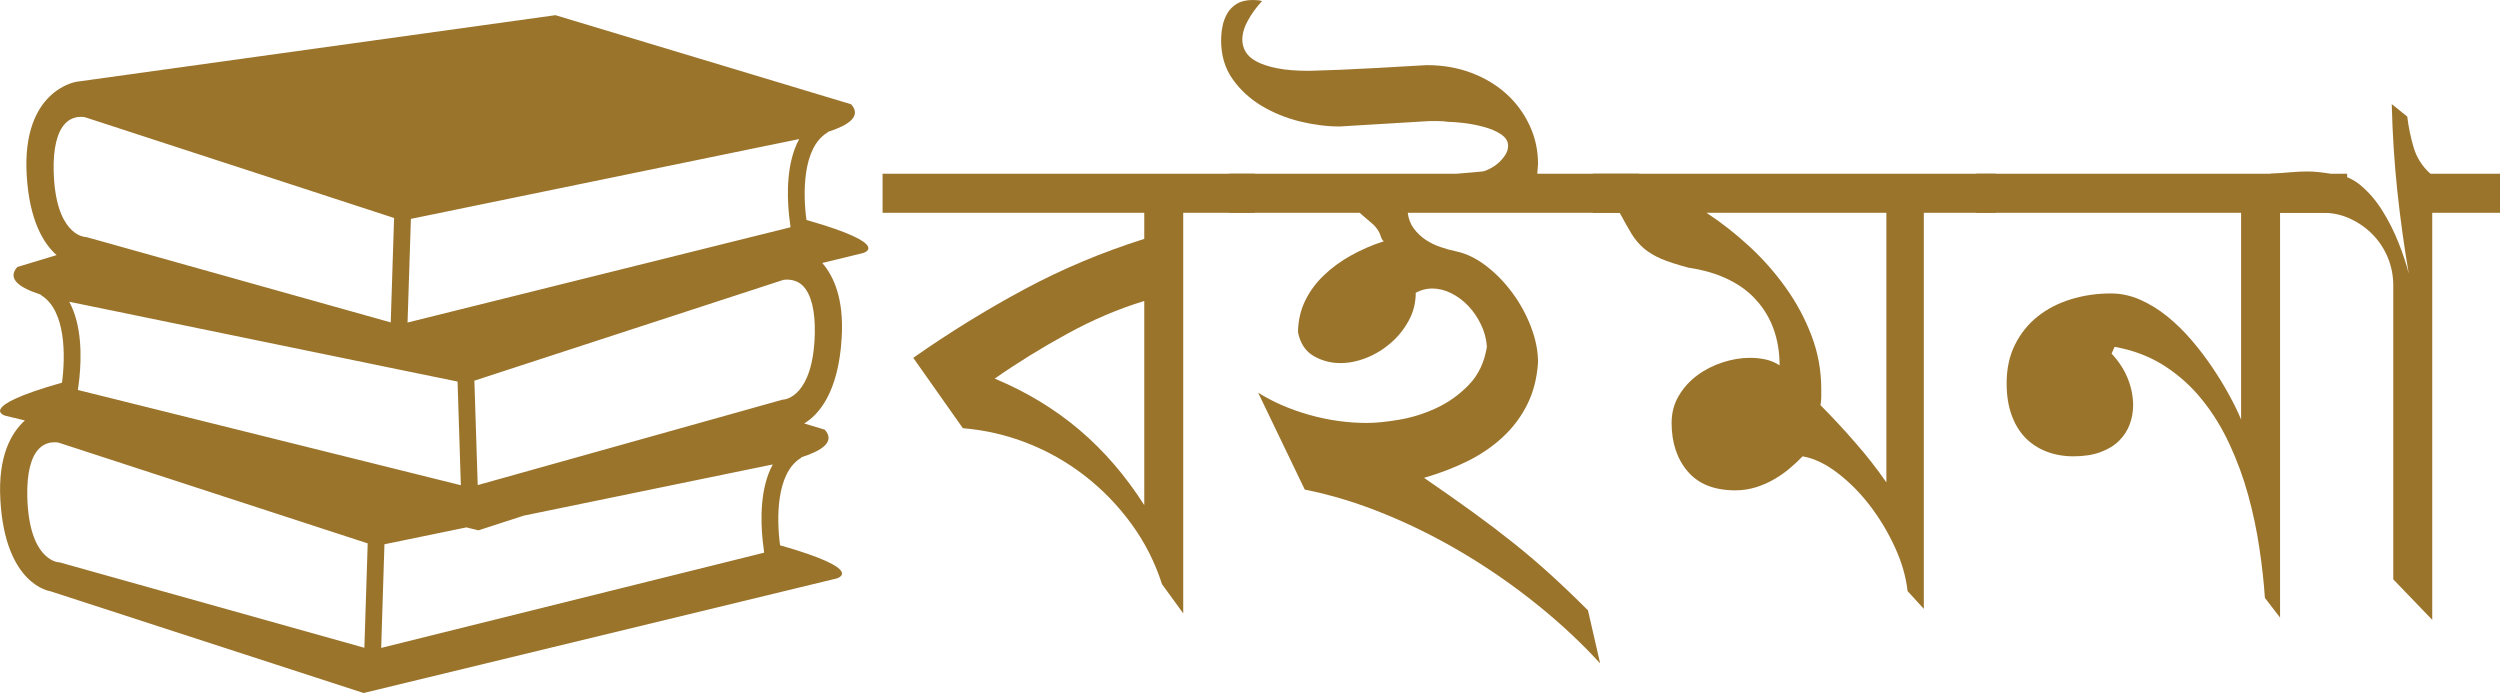 <svg xmlns="http://www.w3.org/2000/svg" xmlns:xlink="http://www.w3.org/1999/xlink" zoomAndPan="magnify" preserveAspectRatio="xMidYMid meet" version="1.0" viewBox="7.75 4.02 362.87 100.59"><defs><g/><clipPath id="bf89c1ad81"><path d="M 7.754 6.223 L 134 6.223 L 134 104.609 L 7.754 104.609 Z M 7.754 6.223 " clip-rule="nonzero"/></clipPath></defs><g fill="#9b742c" fill-opacity="1"><g transform="translate(137.837, 92.066)"><g><path d="M 41.656 -57.156 L 41.656 0.984 L 38.578 -3.25 C 37.555 -6.438 36.07 -9.359 34.125 -12.016 C 32.188 -14.672 29.941 -16.988 27.391 -18.969 C 24.848 -20.945 22.066 -22.531 19.047 -23.719 C 16.023 -24.906 12.898 -25.629 9.672 -25.891 L 2.469 -36.109 C 7.75 -39.805 13.117 -43.117 18.578 -46.047 C 24.035 -48.984 29.844 -51.426 36 -53.375 L 36 -57.156 L -1.984 -57.156 L -1.984 -62.828 L 52 -62.828 L 52 -57.156 Z M 36 -44.359 C 32.258 -43.223 28.531 -41.633 24.812 -39.594 C 21.094 -37.562 17.586 -35.395 14.297 -33.094 C 18.941 -31.145 23.039 -28.66 26.594 -25.641 C 30.156 -22.617 33.289 -18.984 36 -14.734 Z M 36 -44.359 "/></g></g></g><g fill="#9b742c" fill-opacity="1"><g transform="translate(187.79, 92.066)"><g><path d="M 24.297 -57.156 C 24.398 -56.281 24.691 -55.52 25.172 -54.875 C 25.648 -54.238 26.219 -53.695 26.875 -53.25 C 27.531 -52.812 28.254 -52.457 29.047 -52.188 C 29.836 -51.914 30.617 -51.703 31.391 -51.547 C 32.848 -51.223 34.281 -50.52 35.688 -49.438 C 37.102 -48.352 38.367 -47.051 39.484 -45.531 C 40.609 -44.008 41.508 -42.359 42.188 -40.578 C 42.863 -38.805 43.203 -37.098 43.203 -35.453 C 43.055 -33.18 42.539 -31.156 41.656 -29.375 C 40.781 -27.602 39.609 -26.031 38.141 -24.656 C 36.672 -23.281 34.957 -22.102 33 -21.125 C 31.039 -20.156 28.926 -19.344 26.656 -18.688 C 29.332 -16.852 31.703 -15.188 33.766 -13.688 C 35.836 -12.188 37.781 -10.711 39.594 -9.266 C 41.414 -7.816 43.188 -6.312 44.906 -4.75 C 46.625 -3.195 48.473 -1.43 50.453 0.547 L 52.219 8.25 C 49.539 5.312 46.535 2.5 43.203 -0.188 C 39.867 -2.883 36.344 -5.348 32.625 -7.578 C 28.906 -9.816 25.066 -11.75 21.109 -13.375 C 17.148 -15.008 13.227 -16.211 9.344 -16.984 L 2.578 -31.047 C 4.742 -29.691 7.219 -28.617 10 -27.828 C 12.789 -27.047 15.578 -26.656 18.359 -26.656 C 19.641 -26.656 21.203 -26.812 23.047 -27.125 C 24.898 -27.438 26.707 -28.004 28.469 -28.828 C 30.227 -29.648 31.797 -30.773 33.172 -32.203 C 34.547 -33.629 35.414 -35.461 35.781 -37.703 C 35.707 -38.836 35.422 -39.914 34.922 -40.938 C 34.43 -41.969 33.816 -42.867 33.078 -43.641 C 32.348 -44.41 31.523 -45.023 30.609 -45.484 C 29.691 -45.941 28.758 -46.172 27.812 -46.172 C 27.039 -46.172 26.254 -45.969 25.453 -45.562 C 25.453 -44.094 25.109 -42.734 24.422 -41.484 C 23.742 -40.242 22.875 -39.164 21.812 -38.25 C 20.75 -37.332 19.578 -36.617 18.297 -36.109 C 17.016 -35.598 15.754 -35.344 14.516 -35.344 C 13.117 -35.344 11.82 -35.688 10.625 -36.375 C 9.438 -37.07 8.68 -38.227 8.359 -39.844 C 8.391 -41.531 8.742 -43.062 9.422 -44.438 C 10.098 -45.812 11.004 -47.035 12.141 -48.109 C 13.273 -49.191 14.582 -50.145 16.062 -50.969 C 17.551 -51.801 19.141 -52.488 20.828 -53.031 C 20.648 -53.102 20.484 -53.383 20.328 -53.875 C 20.18 -54.375 19.852 -54.883 19.344 -55.406 L 17.312 -57.156 L -1.656 -57.156 L -1.656 -62.828 L 31.391 -62.828 L 35.125 -63.156 C 35.375 -63.188 35.719 -63.312 36.156 -63.531 C 36.602 -63.75 37.02 -64.023 37.406 -64.359 C 37.789 -64.691 38.129 -65.078 38.422 -65.516 C 38.711 -65.953 38.859 -66.41 38.859 -66.891 C 38.859 -67.547 38.508 -68.102 37.812 -68.562 C 37.113 -69.02 36.285 -69.375 35.328 -69.625 C 34.379 -69.883 33.422 -70.07 32.453 -70.188 C 31.484 -70.301 30.723 -70.359 30.172 -70.359 C 29.691 -70.43 29.219 -70.469 28.75 -70.469 C 28.27 -70.469 27.812 -70.469 27.375 -70.469 L 14.406 -69.688 C 12.57 -69.688 10.645 -69.93 8.625 -70.422 C 6.613 -70.922 4.754 -71.68 3.047 -72.703 C 1.348 -73.734 -0.047 -75.023 -1.141 -76.578 C -2.242 -78.141 -2.797 -80.004 -2.797 -82.172 C -2.797 -82.828 -2.734 -83.492 -2.609 -84.172 C -2.484 -84.848 -2.254 -85.477 -1.922 -86.062 C -1.586 -86.656 -1.117 -87.133 -0.516 -87.5 C 0.086 -87.863 0.863 -88.047 1.812 -88.047 C 2.031 -88.047 2.25 -88.035 2.469 -88.016 C 2.688 -88.004 2.91 -87.961 3.141 -87.891 C 2.297 -86.973 1.609 -86.023 1.078 -85.047 C 0.547 -84.078 0.281 -83.156 0.281 -82.281 C 0.281 -81.656 0.441 -81.066 0.766 -80.516 C 1.098 -79.961 1.648 -79.484 2.422 -79.078 C 3.191 -78.68 4.188 -78.363 5.406 -78.125 C 6.633 -77.883 8.164 -77.766 10 -77.766 C 10.332 -77.766 11.852 -77.816 14.562 -77.922 C 17.27 -78.035 21.43 -78.258 27.047 -78.594 C 29.391 -78.594 31.551 -78.219 33.531 -77.469 C 35.508 -76.719 37.211 -75.691 38.641 -74.391 C 40.066 -73.086 41.18 -71.566 41.984 -69.828 C 42.797 -68.086 43.203 -66.227 43.203 -64.25 L 43.094 -62.828 L 57.875 -62.828 L 57.875 -57.156 Z M 24.297 -57.156 "/></g></g></g><g fill="#9b742c" fill-opacity="1"><g transform="translate(240.6, 92.066)"><g><path d="M 46.391 -57.156 L 46.391 0.328 L 44.031 -2.25 C 43.801 -4.344 43.18 -6.477 42.172 -8.656 C 41.172 -10.832 39.957 -12.848 38.531 -14.703 C 37.102 -16.555 35.535 -18.129 33.828 -19.422 C 32.129 -20.723 30.453 -21.52 28.797 -21.812 C 28.242 -21.227 27.617 -20.645 26.922 -20.062 C 26.234 -19.477 25.473 -18.945 24.641 -18.469 C 23.816 -17.988 22.93 -17.602 21.984 -17.312 C 21.035 -17.02 20.047 -16.875 19.016 -16.875 C 15.973 -16.875 13.672 -17.789 12.109 -19.625 C 10.555 -21.457 9.781 -23.801 9.781 -26.656 C 9.781 -28.125 10.129 -29.441 10.828 -30.609 C 11.523 -31.785 12.422 -32.773 13.516 -33.578 C 14.617 -34.391 15.848 -35.016 17.203 -35.453 C 18.555 -35.891 19.875 -36.109 21.156 -36.109 C 21.969 -36.109 22.738 -36.023 23.469 -35.859 C 24.195 -35.691 24.859 -35.41 25.453 -35.016 C 25.453 -36.879 25.176 -38.598 24.625 -40.172 C 24.07 -41.754 23.242 -43.164 22.141 -44.406 C 21.047 -45.656 19.672 -46.68 18.016 -47.484 C 16.367 -48.297 14.445 -48.863 12.25 -49.188 C 10.602 -49.625 9.285 -50.051 8.297 -50.469 C 7.305 -50.895 6.461 -51.398 5.766 -51.984 C 5.078 -52.578 4.484 -53.273 3.984 -54.078 C 3.492 -54.891 2.914 -55.914 2.25 -57.156 L -1.656 -57.156 L -1.656 -62.828 L 56.828 -62.828 L 56.828 -57.156 Z M 40.953 -57.156 L 14.844 -57.156 C 16.969 -55.77 19.023 -54.16 21.016 -52.328 C 23.016 -50.492 24.789 -48.484 26.344 -46.297 C 27.906 -44.117 29.156 -41.789 30.094 -39.312 C 31.031 -36.844 31.5 -34.273 31.5 -31.609 C 31.5 -31.203 31.5 -30.797 31.5 -30.391 C 31.5 -30.023 31.461 -29.641 31.391 -29.234 C 33.035 -27.586 34.695 -25.801 36.375 -23.875 C 38.062 -21.957 39.586 -20.008 40.953 -18.031 Z M 40.953 -57.156 "/></g></g></g><g fill="#9b742c" fill-opacity="1"><g transform="translate(295.993, 92.066)"><g><path d="M 42.703 -57.156 L 42.703 1.594 L 40.5 -1.266 C 40.352 -3.535 40.086 -5.941 39.703 -8.484 C 39.328 -11.035 38.789 -13.582 38.094 -16.125 C 37.395 -18.676 36.492 -21.141 35.391 -23.516 C 34.297 -25.898 32.969 -28.062 31.406 -30 C 29.852 -31.945 28.02 -33.598 25.906 -34.953 C 23.801 -36.305 21.395 -37.223 18.688 -37.703 L 18.25 -36.719 C 19.312 -35.582 20.098 -34.367 20.609 -33.078 C 21.117 -31.797 21.375 -30.516 21.375 -29.234 C 21.375 -28.242 21.207 -27.312 20.875 -26.438 C 20.551 -25.562 20.039 -24.773 19.344 -24.078 C 18.645 -23.379 17.742 -22.828 16.641 -22.422 C 15.547 -22.016 14.234 -21.812 12.703 -21.812 C 11.305 -21.812 10.008 -22.039 8.812 -22.5 C 7.625 -22.957 6.598 -23.625 5.734 -24.5 C 4.879 -25.383 4.211 -26.488 3.734 -27.812 C 3.254 -29.133 3.016 -30.672 3.016 -32.422 C 3.016 -34.516 3.414 -36.375 4.219 -38 C 5.031 -39.633 6.125 -41 7.5 -42.094 C 8.875 -43.195 10.477 -44.031 12.312 -44.594 C 14.145 -45.164 16.086 -45.453 18.141 -45.453 C 19.609 -45.453 21.023 -45.148 22.391 -44.547 C 23.766 -43.941 25.078 -43.133 26.328 -42.125 C 27.578 -41.113 28.75 -39.969 29.844 -38.688 C 30.945 -37.406 31.953 -36.086 32.859 -34.734 C 33.773 -33.379 34.594 -32.039 35.312 -30.719 C 36.031 -29.406 36.609 -28.219 37.047 -27.156 L 37.047 -57.156 L -1.375 -57.156 L -1.375 -62.828 L 52.438 -62.828 L 52.438 -57.156 Z M 42.703 -57.156 "/></g></g></g><g fill="#9b742c" fill-opacity="1"><g transform="translate(346.44, 92.066)"><g><path d="M 14.344 -57.156 L 14.344 1.922 L 8.688 -3.953 L 8.688 -46.609 C 8.688 -48.035 8.422 -49.391 7.891 -50.672 C 7.359 -51.953 6.625 -53.066 5.688 -54.016 C 4.75 -54.973 3.664 -55.734 2.438 -56.297 C 1.219 -56.867 -0.086 -57.156 -1.484 -57.156 L -9.125 -57.156 L -9.125 -62.828 C -7.988 -62.898 -7.016 -62.973 -6.203 -63.047 C -5.398 -63.117 -4.578 -63.156 -3.734 -63.156 C -3.223 -63.156 -2.672 -63.125 -2.078 -63.062 C -1.492 -63.008 -0.801 -62.895 0 -62.719 C 1.426 -62.676 2.734 -62.16 3.922 -61.172 C 5.117 -60.18 6.176 -58.953 7.094 -57.484 C 8.008 -56.023 8.797 -54.469 9.453 -52.812 C 10.109 -51.164 10.602 -49.664 10.938 -48.312 C 10.281 -52.156 9.727 -56.141 9.281 -60.266 C 8.844 -64.391 8.57 -68.613 8.469 -72.938 L 10.719 -71.125 C 10.906 -69.582 11.219 -68.078 11.656 -66.609 C 12.094 -65.148 12.898 -63.891 14.078 -62.828 L 24.188 -62.828 L 24.188 -57.156 Z M 14.344 -57.156 "/></g></g></g><g clip-path="url(#bf89c1ad81)"><path fill="#9b742c" d="M 124.805 35.949 C 124.289 32.121 124.219 25.516 127.781 23.305 C 127.84 23.262 127.891 23.203 127.949 23.152 C 130.855 22.223 132.867 20.914 131.293 19.156 L 88.367 6.223 L 18.871 15.883 C 18.871 15.883 10.918 17.023 11.621 29.391 C 12.008 36.117 14.121 39.418 15.965 41.047 L 10.266 42.773 C 8.688 44.527 10.699 45.828 13.605 46.758 C 13.664 46.809 13.707 46.867 13.773 46.906 C 17.324 49.129 17.258 55.723 16.75 59.562 C 3.977 63.184 8.559 64.371 8.559 64.371 L 11.363 65.047 C 9.391 66.832 7.426 70.203 7.805 76.613 C 8.508 88.98 15.043 89.832 15.043 89.832 L 60.527 104.609 L 129.168 87.988 C 129.168 87.988 133.75 86.797 120.977 83.168 C 120.461 79.348 120.391 72.742 123.953 70.523 C 124.023 70.48 124.062 70.422 124.121 70.375 C 127.027 69.441 129.039 68.141 127.465 66.387 L 124.477 65.484 C 126.473 64.285 129.457 61.148 129.922 52.996 C 130.25 47.402 128.781 44.121 127.098 42.188 L 132.988 40.758 C 132.988 40.758 137.578 39.578 124.805 35.949 Z M 67.391 35.789 L 78.926 33.418 L 117.941 25.395 L 123.754 24.207 C 121.891 27.605 121.969 32.258 122.277 35.242 C 122.348 35.918 122.426 36.535 122.496 37.008 L 116.137 38.586 L 66.906 50.836 Z M 17.801 47.82 L 23.613 49.012 L 61.074 56.715 L 64.348 57.391 L 74.164 59.402 L 74.641 74.449 L 24.039 61.863 L 19.051 60.625 C 19.129 60.148 19.199 59.531 19.277 58.859 C 19.578 55.875 19.656 51.223 17.801 47.82 Z M 15.539 28.797 C 15.469 25.504 16.055 23.125 17.246 21.914 C 18 21.141 18.891 20.98 19.496 20.98 C 19.824 20.98 20.055 21.031 20.074 21.031 L 50.016 30.789 L 64.949 35.66 L 64.465 50.816 L 22.551 39.062 L 20.34 38.449 C 20.262 38.426 20.141 38.406 20.062 38.406 C 19.883 38.387 15.75 38.012 15.539 28.797 Z M 60.637 98.043 L 16.512 85.676 C 16.434 85.648 16.324 85.637 16.234 85.629 C 16.055 85.617 11.91 85.238 11.711 76.027 C 11.641 72.734 12.227 70.352 13.418 69.145 C 14.172 68.371 15.055 68.211 15.668 68.211 C 15.988 68.211 16.223 68.262 16.234 68.262 C 16.234 68.262 16.246 68.262 16.234 68.262 L 61.121 82.891 Z M 118.449 82.473 C 118.52 83.148 118.598 83.762 118.668 84.238 L 63.078 98.062 L 63.551 83.02 L 75.445 80.57 L 77.199 80.996 L 83.773 78.863 L 114.105 72.625 L 119.918 71.434 C 118.062 74.828 118.141 79.477 118.449 82.473 Z M 121.512 62.012 C 121.414 62.023 121.305 62.031 121.215 62.062 L 117.02 63.242 L 77.09 74.43 L 76.605 59.273 L 89.707 55 L 121.422 44.656 C 121.422 44.656 123.09 44.289 124.309 45.527 C 125.488 46.738 126.086 49.121 126.016 52.41 C 125.809 61.625 121.66 62.004 121.512 62.012 Z M 121.512 62.012 " fill-opacity="1" fill-rule="nonzero"/></g></svg>
